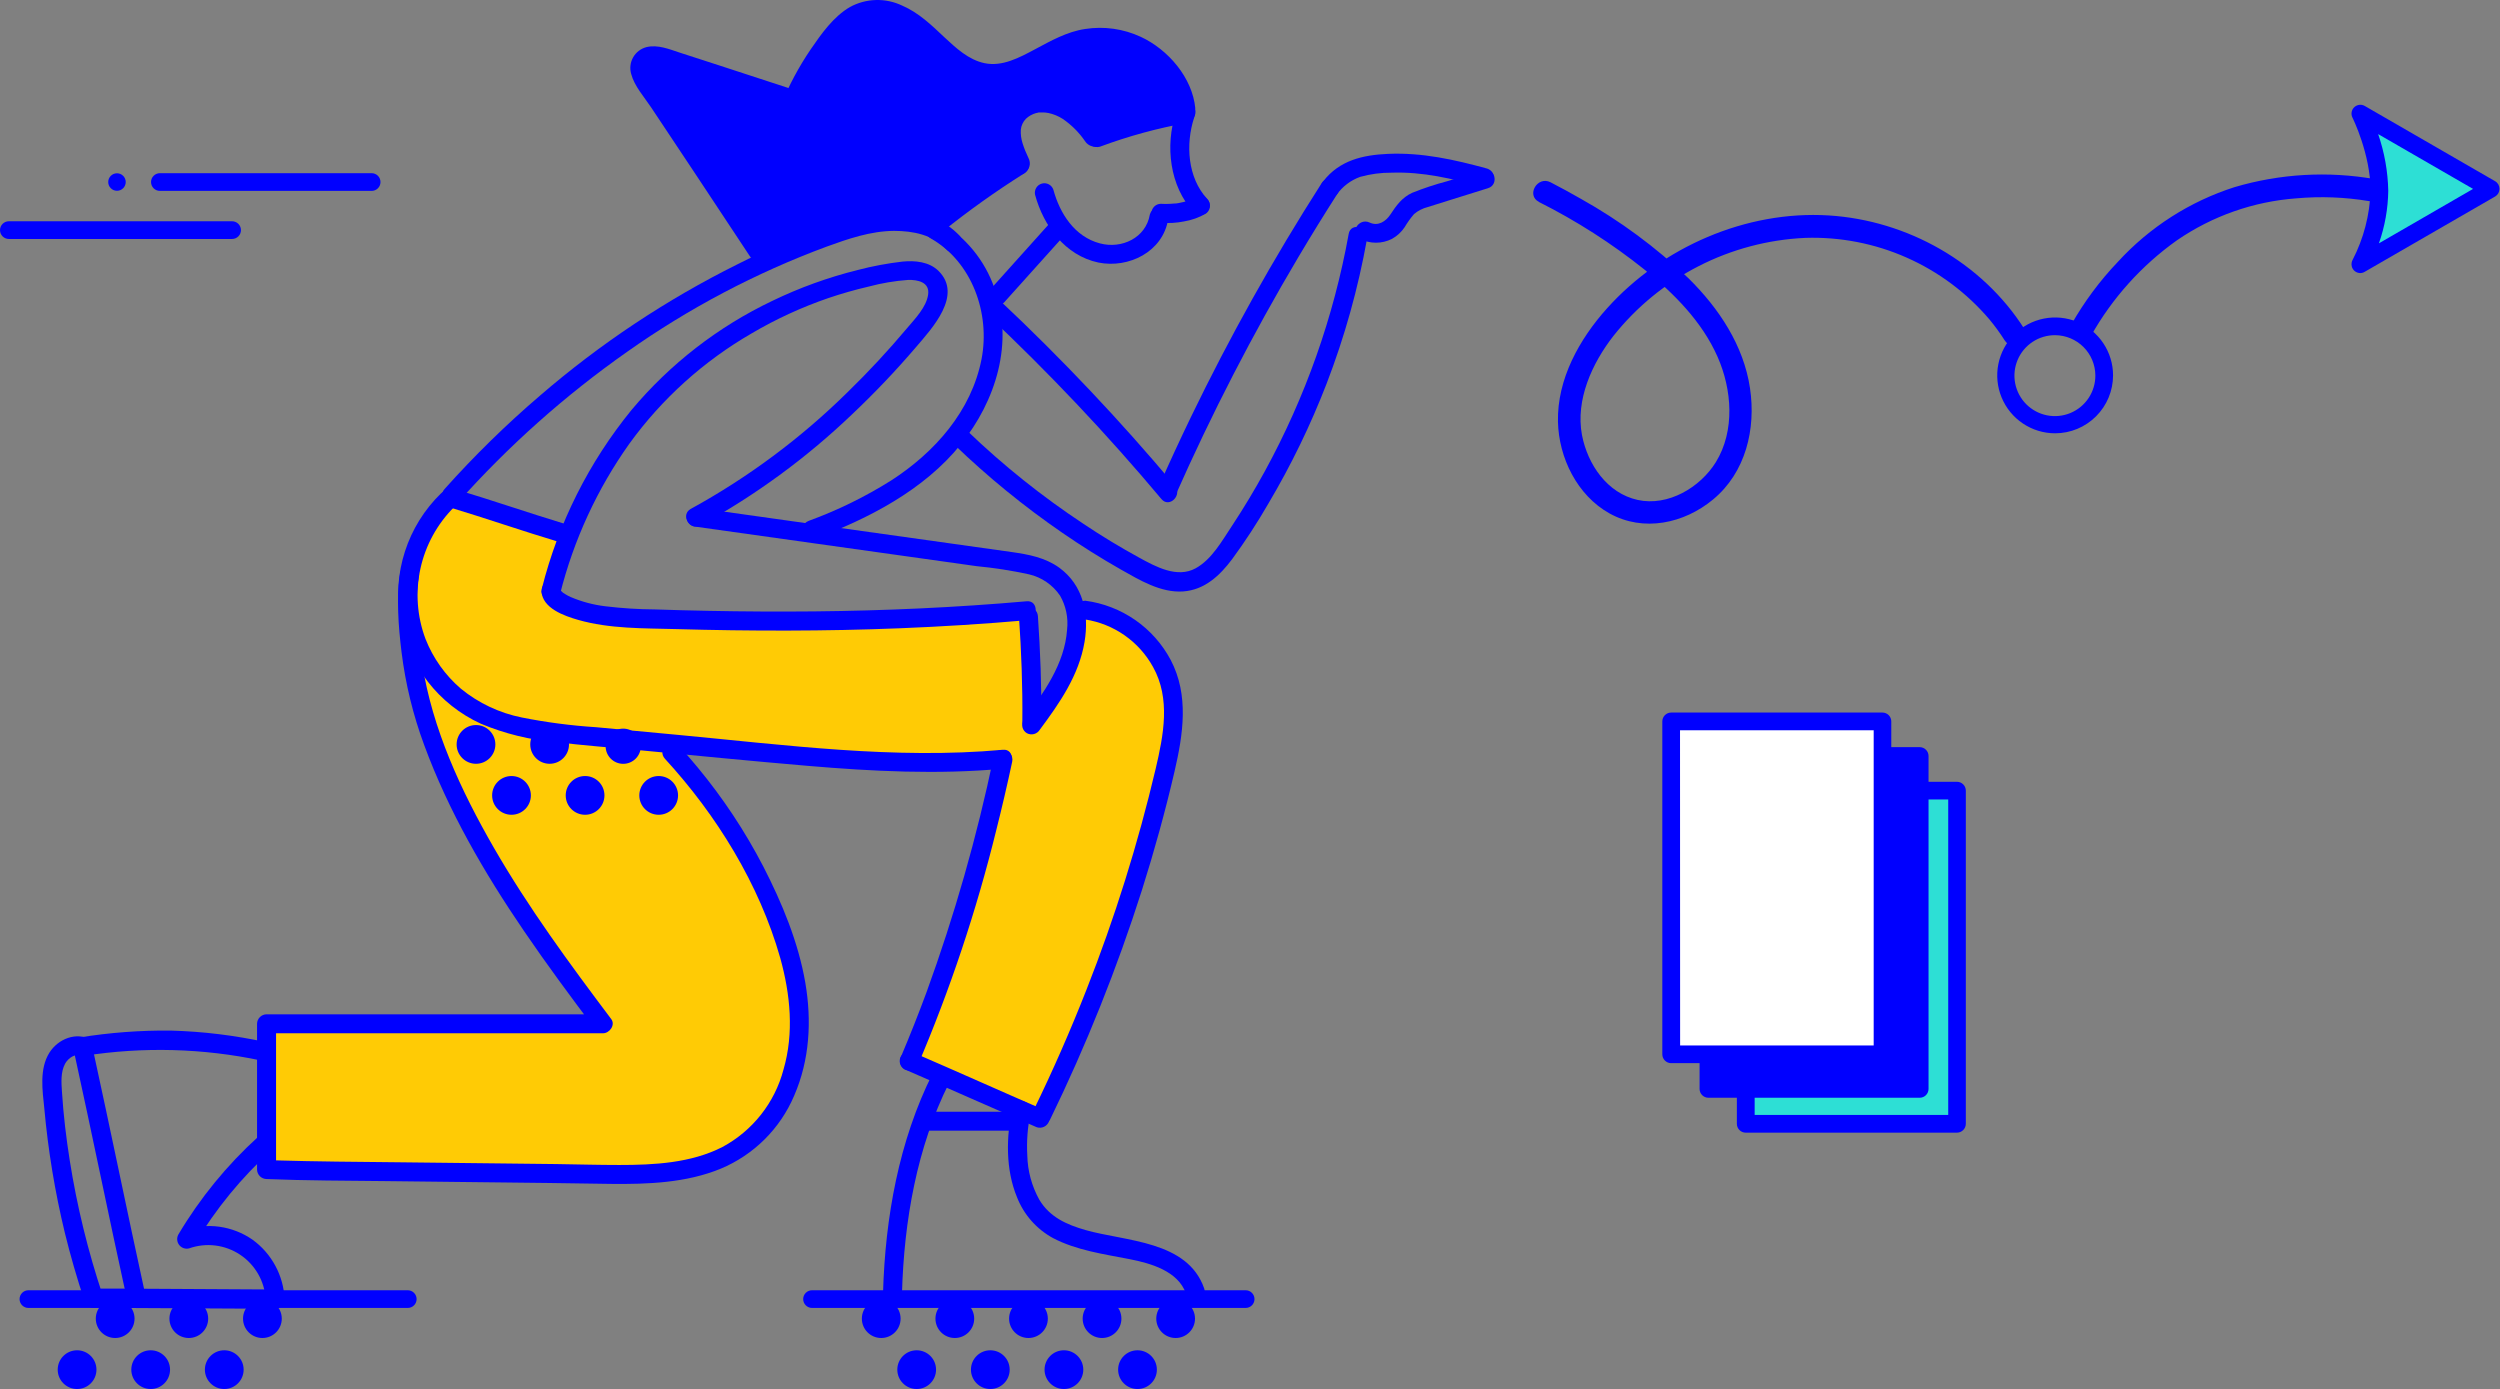 <svg xmlns="http://www.w3.org/2000/svg" width="520" height="289" fill="none" viewBox="0 0 520 289">
    <rect x="0" y="0" width="520" height="289" fill="#808080" stroke="none"/>
    <path fill="#FFCB05" d="M86.613 135.152c-.337.505 3.24 18.516 3.24 18.516l13.066 26.9 20.599 32.371H55.441v30.33l86.614-.957 12.782-4.208 10.247-15.854v-19.989l-12.698-29.225s-13.371-18-14.045-18.169c-.673-.168-34.285-4.071-34.285-4.071l-17.443-15.644z"/>
    <path fill="#FFCB05" d="M98.879 105.137h-7.585l-6.438 17.884 4.713 16.17 14.486 11.688 40.671 4.376 47.037 3.335 17.453-2.283-4.114 16.496-12.13 37.999-1.977 9.89 25.311 10.52 13.067-28.479s13.066-38.998 12.94-38.819c-.127.178 1.536-23.145 1.536-23.145s-10.942-12.393-11.12-12.624c-.179-.232-9.658-3.525-9.658-3.525l1.357 11.162-9.037 12.488-2.398-21.041-40.167 2.104-44.732-1.104-13.014-4.156 1.715-12.319-17.916-6.617z"/>
    <path fill="#00F" d="M244.439 17.296v6.301l-16.075 3.977-5.997-4.85-8.753-.547-4.345 4.629 1.115 7.301-17.505 12.972-13.266-1.81-19.768 7.68-12.34-17.611-13.161-22.135 31.266 8.974 10.825-16.16 8.038-3.408 10.909 8.427 10.847 5.155 15.675-5.88 11.046-.969 11.489 7.954zM145.716 109.285c11.426-6.273 21.986-14.007 31.414-23.008 4.731-4.465 9.22-9.181 13.445-14.129 3.314-3.882 9.72-10.751 4.65-15.78-1.936-1.936-4.903-2.21-7.491-1.957-3.155.364-6.28.951-9.352 1.757-6.129 1.525-12.083 3.68-17.769 6.428-11.271 5.376-21.253 13.116-29.268 22.692-8.857 10.87-15.221 23.55-18.642 37.148-.631 2.461 3.157 3.503 3.809 1.052 2.822-11.195 7.699-21.768 14.381-31.183 6.788-9.378 15.482-17.215 25.512-22.997 5.033-2.96 10.352-5.405 15.875-7.301 2.77-.94 5.576-1.74 8.416-2.399 2.665-.715 5.391-1.176 8.143-1.378 2.104-.073 4.608.484 4.208 3.093-.4 2.61-2.725 4.987-4.408 6.975-3.882 4.618-8.006 9.058-12.33 13.266-9.697 9.562-20.672 17.733-32.613 24.281-2.23 1.199-.242 4.608 1.989 3.409l.031.031z"/>
    <path fill="#00F" d="M112.629 122.941c.147 3.587 4.797 5.186 7.627 5.996 6.565 1.884 13.592 1.726 20.357 1.915 15.486.432 30.993.453 46.489-.168 8.816-.351 17.625-.908 26.427-1.673 2.514-.221 2.535-4.208 0-3.945-14.728 1.294-29.457 1.957-44.185 2.104-7.308.07-14.627.032-21.956-.116-3.724-.07-7.448-.168-11.173-.294-3.432-.023-6.86-.24-10.267-.652-2.504-.294-4.952-.946-7.27-1.936-.4-.18-.786-.387-1.157-.621l-.326-.21c-.326-.232.115.136-.221-.179l-.284-.274c-.305-.294.294.253-.063-.084-.358-.336.105-.221 0 .105.126-.41 0 .242 0 0-.095-2.535-4.04-2.546-3.945 0l-.053.032z"/>
    <path fill="#00F" d="M144.2 109.484l47.047 6.606 11.888 1.673c3.656.348 7.289.914 10.878 1.694 2.642.61 4.957 2.196 6.48 4.439 1.225 2.135 1.737 4.604 1.463 7.049-.495 7.206-4.934 13.255-9.079 18.852-.262.453-.335.991-.203 1.497.132.506.458.94.908 1.207.454.249.988.314 1.489.181.502-.133.933-.454 1.204-.896 4.113-5.534 8.142-11.31 9.31-18.264.989-5.87-.284-11.803-5.26-15.443-2.935-2.104-6.375-2.757-9.878-3.251l-12.414-1.747-24.818-3.482-27.91-3.924c-.504-.107-1.029-.026-1.477.228-.448.254-.787.663-.953 1.15-.133.505-.064 1.042.194 1.496.257.454.682.79 1.184.935h-.053z"/>
    <path fill="#00F" d="M216.593 150.053c.073-7.311-.211-14.591-.705-21.882-.168-2.525-4.114-2.546-3.945 0 .494 7.291.778 14.571.705 21.882 0 2.536 3.913 2.536 3.945 0zM169.26 112.135c11.299-4.208 22.892-10.152 30.593-19.715 7.28-9.026 11.099-21.177 7.006-32.444-2-5.804-6.007-10.702-11.298-13.814-2.22-1.252-4.208 2.157-1.999 3.409 8.647 4.881 12.424 15.612 10.604 25.101-2.104 10.826-9.731 19.4-18.778 25.25-5.411 3.402-11.166 6.223-17.17 8.415-2.356.884-1.336 4.692 1.052 3.798h-.01z"/>
    <path fill="#00F" d="M95.262 104.506c10.491-11.77 22.306-22.29 35.211-31.35 12.799-9.048 26.723-16.39 41.418-21.84 4.514-1.642 9.206-3.262 14.066-3.293 3.956 0 8.059.8 10.846 3.798 1.736 1.862 4.524-.937 2.788-2.788-5.786-6.218-15.591-5.597-23.039-3.43-7.971 2.446-15.715 5.578-23.145 9.363-14.798 7.362-28.613 16.551-41.124 27.353-7.034 6.025-13.66 12.513-19.83 19.42-1.684 1.883 1.052 4.682 2.798 2.788l.01-.021z"/>
    <path fill="#00F" d="M117.689 109.029c-7.806-2.368-15.506-5.04-23.302-7.365-2.44-.736-3.472 3.072-1.052 3.809 7.806 2.356 15.507 5.039 23.302 7.364 2.441.736 3.483-3.072 1.052-3.808z"/>
    <path fill="#00F" d="M91.706 102.646c-3.43 3.343-5.993 7.471-7.467 12.028-1.474 4.557-1.815 9.404-.993 14.122.821 4.718 2.78 9.165 5.709 12.954 2.928 3.79 6.736 6.809 11.093 8.795 4.957 2.073 10.206 3.362 15.56 3.819 5.775.684 11.572 1.136 17.348 1.673 11.688 1.104 23.376 2.272 35.074 3.261 13.477 1.147 27.048 1.831 40.556.6 2.504-.232 2.525-4.208 0-3.945-22.482 2.041-45.132-.989-67.498-3.093l-17.064-1.599c-5.194-.33-10.36-1.005-15.465-2.02-4.655-.927-9.012-2.983-12.687-5.986-3.264-2.797-5.793-6.352-7.365-10.352-1.753-4.669-2.121-9.745-1.06-14.618 1.062-4.873 3.51-9.335 7.046-12.851 1.81-1.788-.978-4.587-2.787-2.788z"/>
    <path fill="#00F" d="M206.681 157.406c-3.482 16.654-8.154 33.038-13.981 49.024-1.652 4.471-3.409 8.9-5.26 13.277-.245.454-.309.985-.178 1.485.131.5.446.932.883 1.208.452.264.99.339 1.497.207.507-.133.941-.46 1.206-.912 6.778-15.878 12.256-32.281 16.381-49.045 1.188-4.703 2.293-9.469 3.303-14.192.526-2.483-3.282-3.535-3.808-1.052h-.043zM225.745 128.852c2.946.463 5.748 1.594 8.189 3.306 2.442 1.713 4.459 3.961 5.898 6.573 3.682 6.585 2.188 14.16.558 21.125-3.693 15.668-8.51 31.05-14.413 46.026-3.324 8.472-6.979 16.801-10.962 24.985-1.105 2.273 2.293 4.272 3.408 1.989 7.519-15.438 13.908-31.4 19.116-47.762 2.567-8.122 4.839-16.338 6.764-24.628 1.789-7.722 3.051-15.865-.799-23.198-1.765-3.319-4.297-6.169-7.386-8.312-3.089-2.143-6.645-3.516-10.373-4.007-.52.003-1.019.211-1.388.579-.368.369-.576.868-.579 1.389.011.519.221 1.014.588 1.383.366.368.86.581 1.379.594v-.042z"/>
    <path fill="#00F" d="M188.104 222.401c9.089 3.934 18.126 7.985 27.205 11.919.456.249.989.314 1.492.183.502-.131.936-.448 1.212-.888.26-.452.331-.989.197-1.494-.134-.504-.462-.935-.912-1.199-9.079-3.934-18.106-7.995-27.195-11.919-.456-.249-.989-.314-1.492-.183-.502.131-.935.448-1.212.888-.258.451-.329.987-.197 1.49.131.504.455.935.902 1.203zM83.29 118.872c-.884 5.502-.442 11.257.231 16.77.819 6.606 2.4 13.094 4.713 19.336 5.071 13.782 12.488 26.543 20.736 38.641 4.713 6.922 9.71 13.676 14.728 20.325l1.694-2.967h-69.95c-.52.006-1.019.215-1.388.582-.37.368-.581.865-.59 1.386v30.33c.012.52.224 1.016.593 1.383.369.366.865.576 1.386.584 8.269.337 16.57.337 24.849.431 11.298.137 22.597.242 33.906.39 4.303.052 8.596.136 12.898.189 7.659.084 15.644-.21 22.798-3.156 6.89-2.873 12.381-8.33 15.296-15.202 3.23-7.448 3.672-15.549 2.315-23.492-1.452-8.416-4.829-16.569-8.753-24.196-3.793-7.309-8.353-14.193-13.603-20.536-1.304-1.578-2.661-3.156-4.05-4.639-1.715-1.873-4.503.925-2.788 2.798 10.741 11.699 19.62 26.059 23.976 41.418 2.104 7.554 2.903 15.623.673 23.25-.903 3.405-2.494 6.589-4.676 9.354-2.183 2.765-4.909 5.052-8.011 6.721-6.555 3.356-14.234 3.745-21.451 3.745-4.345 0-8.701-.126-13.045-.189-10.815-.133-21.634-.256-32.456-.368-8.773-.095-17.537-.147-26.3-.41l-1.568-.053 1.967 1.978v-30.33l-1.967 1.978h69.971c1.367 0 2.64-1.736 1.704-2.967-8.658-11.499-17.211-23.145-24.397-35.611-6.827-11.857-12.824-24.723-14.917-38.347-.895-5.796-1.631-12.33-.705-18.084.122-.503.047-1.034-.21-1.483-.255-.45-.674-.785-1.168-.937-.505-.136-1.043-.067-1.498.191-.455.257-.79.684-.933 1.187h-.01z"/>
    <path fill="#00F" d="M194.004 223.251c-7.038 14.045-9.879 30.004-10.331 45.616-.074 2.535 3.871 2.535 3.945 0 .431-14.886 3.072-30.214 9.794-43.617 1.137-2.272-2.272-4.271-3.408-1.999zM210.575 230.416c-1.304 6.028-1.43 12.845.968 18.621 1.418 3.618 4.067 6.621 7.48 8.479 4.86 2.556 10.615 3.346 15.928 4.387 4.345.852 10.078 2.451 11.719 7.133.831 2.377 4.64 1.357 3.798-1.052-3.482-9.963-16.306-9.742-24.712-12.141-3.913-1.125-7.427-2.693-9.584-6.312-1.569-2.827-2.425-5.994-2.493-9.226-.167-2.971.066-5.95.694-8.858.537-2.472-3.261-3.535-3.798-1.052v.021z"/>
    <path fill="#00F" d="M192.437 235.183h18.526c2.535 0 2.546-3.934 0-3.945h-18.526c-2.536 0-2.536 3.935 0 3.945zM55.38 216.781c-6.524-1.425-13.166-2.235-19.841-2.42-6.366-.065-12.726.413-19.01 1.431-.503.143-.93.478-1.188.932-.258.455-.326.993-.19 1.498.151.497.488.917.94 1.174.452.256.985.329 1.49.205 12.207-1.904 24.66-1.569 36.747.988 2.472.526 3.535-3.282 1.052-3.808z"/>
    <path fill="#00F" d="M18.989 216.266c-3.156-1.694-6.89-.19-8.721 2.703-2.104 3.367-1.442 7.796-1.052 11.573.785 8.719 2.213 17.37 4.27 25.879 1.172 4.77 2.533 9.486 4.083 14.15.124.412.375.774.717 1.035.341.26.757.406 1.187.417l33.076.179h4.67c.524-.006 1.023-.216 1.393-.585.37-.37.58-.87.585-1.393-.111-2.434-.77-4.812-1.93-6.956-1.158-2.144-2.785-3.999-4.76-5.426-2.051-1.42-4.406-2.338-6.877-2.682-2.47-.343-4.987-.102-7.347.704l2.23 2.893c4.341-7.29 9.749-13.89 16.044-19.578 1.883-1.705-.905-4.482-2.788-2.788-6.54 5.924-12.156 12.792-16.664 20.378-.19.339-.274.727-.245 1.114.029.388.17.759.408 1.066.237.308.56.54.927.666.367.127.764.143 1.14.047 1.744-.618 3.606-.822 5.442-.597 1.836.225 3.594.872 5.137 1.892 1.543 1.02 2.828 2.384 3.755 3.984.926 1.601 1.468 3.395 1.583 5.241l1.968-1.967-33.076-.19h-4.671l1.904 1.442c-3.064-9.161-5.362-18.559-6.87-28.1-.747-4.734-1.315-9.468-1.62-14.297-.126-1.915-.284-4.072.652-5.818.621-1.147 2.2-2.304 3.514-1.588 2.23 1.209 4.208-2.199 1.989-3.409l-.053.011z"/>
    <path fill="#00F" d="M15.495 219.211c3.693 16.832 7.101 33.665 10.794 50.497.536 2.473 4.345 1.431 3.798-1.052-3.683-16.832-7.102-33.665-10.784-50.497-.547-2.472-4.355-1.431-3.808 1.052z"/>
    <path fill="#00F" d="M84.814 272.053H5.91c-.488 0-.956-.194-1.301-.539-.346-.345-.54-.814-.54-1.302 0-.488.194-.956.54-1.302.345-.345.813-.539 1.301-.539h78.903c.488 0 .956.194 1.301.539.346.346.54.814.54 1.302 0 .488-.194.957-.54 1.302-.345.345-.813.539-1.301.539zM259.094 272.053h-90.19c-.489 0-.957-.194-1.302-.539-.346-.345-.54-.814-.54-1.302 0-.488.194-.956.54-1.302.345-.345.813-.539 1.302-.539h90.19c.488 0 .957.194 1.302.539.345.346.539.814.539 1.302 0 .488-.194.957-.539 1.302-.345.345-.814.539-1.302.539zM205.229 65.34c12.866 12.097 25.007 24.944 36.358 38.473 1.641 1.946 4.419-.852 2.788-2.788-11.352-13.529-23.492-26.375-36.358-38.473-1.841-1.736-4.64 1.052-2.788 2.788z"/>
    <path fill="#00F" d="M198.452 92.446c6.989 6.733 14.518 12.88 22.514 18.379 3.945 2.714 7.995 5.26 12.161 7.627 3.893 2.199 8.322 4.892 12.972 4.566 4.471-.316 7.627-3.304 10.183-6.712 2.725-3.716 5.243-7.579 7.543-11.572 4.717-7.954 8.764-16.287 12.099-24.912 3.756-9.757 6.574-19.85 8.416-30.141.442-2.483-3.356-3.545-3.808-1.052-3.126 17.315-9.026 34.012-17.475 49.445-2.104 3.844-4.362 7.596-6.775 11.257-2.104 3.156-4.208 7.017-7.595 8.879-3.861 2.104-8.29-.337-11.72-2.209-3.963-2.167-7.82-4.506-11.572-7.017-8.622-5.699-16.711-12.167-24.165-19.326-1.831-1.767-4.619 1.052-2.788 2.788h.01z"/>
    <path fill="#00F" d="M244.501 103.035c7.524-16.988 16.046-33.516 25.522-49.497 2.686-4.524 5.446-8.999 8.28-13.424 1.367-2.104-2.041-4.135-3.409-2-10.012 15.654-19.086 31.887-27.174 48.615-2.286 4.734-4.492 9.507-6.617 14.318-.25.454-.317.986-.186 1.488.132.501.45.932.891 1.205.451.261.987.334 1.492.202.504-.132.936-.458 1.201-.907z"/>
    <path fill="#00F" d="M278.031 40.494c1.21-1.7 2.909-2.992 4.871-3.703 2.137-.595 4.347-.888 6.565-.873 6.502-.22 12.624 1.242 18.821 2.956.495.112 1.015.028 1.45-.233.436-.261.755-.68.89-1.17.135-.49.077-1.012-.163-1.46-.24-.448-.643-.786-1.125-.945-6.838-1.873-13.519-3.367-20.641-3.061-5.26.231-10.078 1.346-13.455 5.691-.343.385-.533.883-.533 1.4 0 .515.19 1.013.533 1.398.373.364.873.567 1.394.567.52 0 1.02-.203 1.393-.567z"/>
    <path fill="#00F" d="M308.464 35.369l-7.48 2.335c-2.463.65-4.884 1.452-7.248 2.399-2.104.968-3.293 2.63-4.535 4.513-.967 1.462-2.566 2.504-4.344 1.662-2.273-1.052-4.282 2.315-1.989 3.409 1.032.523 2.173.796 3.33.796s2.298-.273 3.33-.796c1.056-.587 1.957-1.416 2.63-2.42.572-.972 1.231-1.89 1.967-2.746.825-.692 1.796-1.189 2.84-1.452 1.368-.441 2.746-.862 4.124-1.294l8.417-2.63c2.419-.747 1.388-4.565-1.052-3.797l.01.02zM245.629 20.98c-6.167 1.113-12.223 2.775-18.094 4.966-.596.183-1.098.587-1.405 1.129-.307.541-.396 1.18-.247 1.785.172.602.574 1.113 1.119 1.422.545.31 1.19.392 1.795.23 5.882-2.19 11.949-3.847 18.126-4.956.605-.17 1.118-.57 1.429-1.116.311-.545.395-1.19.234-1.798-.179-.607-.588-1.121-1.141-1.432-.552-.31-1.203-.393-1.816-.23z"/>
    <path fill="#00F" d="M229.762 26.922c-1.762-2.63-4.051-4.866-6.722-6.564-1.379-.846-2.92-1.394-4.524-1.608-1.604-.214-3.234-.09-4.787.366-1.471.454-2.795 1.29-3.838 2.423-1.042 1.133-1.765 2.522-2.095 4.026-.632 3.45.589 6.554 2.009 9.637.32.539.839.93 1.446 1.09.606.159 1.25.074 1.794-.238.533-.326.919-.845 1.078-1.449.159-.604.078-1.245-.226-1.791-.478-.978-.883-1.991-1.209-3.03-.292-.91-.414-1.866-.358-2.82.088-.847.459-1.64 1.052-2.25.595-.562 1.317-.97 2.104-1.19.105 0 .673-.158.547-.136-.126.02.484 0 .631 0 .473-.019.946.02 1.41.115 1.054.227 2.058.64 2.967 1.22 1.819 1.243 3.392 2.813 4.639 4.63.33.528.849.911 1.451 1.07.602.158 1.243.08 1.789-.218.539-.32.931-.84 1.09-1.446.159-.606.074-1.25-.237-1.794l-.011-.043z"/>
    <path fill="#00F" d="M196.067 48.153c5.381-4.314 11.001-8.321 16.833-12.003.542-.317.937-.836 1.097-1.444.16-.608.071-1.254-.245-1.797-.317-.542-.836-.937-1.444-1.097-.608-.16-1.254-.071-1.797.245-6.171 3.91-12.117 8.163-17.81 12.74-.442.447-.689 1.05-.689 1.678 0 .628.247 1.231.689 1.678.451.429 1.05.668 1.672.668.623 0 1.222-.24 1.673-.668h.021zM244.567 23.461c-2.231 6.86-1.294 15.255 3.724 20.683 1.725 1.862 4.513-.926 2.788-2.798-4.072-4.398-4.492-11.352-2.714-16.833.789-2.42-3.02-3.461-3.798-1.052z"/>
    <path fill="#00F" d="M248.691 41.043c-.286.171-.581.325-.884.463 0 0-.326.147 0 0l-.526.19c-.687.229-1.391.408-2.104.536l-.515.084h.136-.252c-.358 0-.716.063-1.052.074-.676.047-1.355.047-2.031 0-.522.002-1.023.212-1.391.583-.369.37-.576.872-.576 1.395.011.518.222 1.012.588 1.379.367.366.861.577 1.379.588 1.601.13 3.212.038 4.787-.274 1.604-.261 3.147-.81 4.555-1.62.414-.282.706-.71.817-1.198.11-.489.032-1.001-.221-1.434-.252-.432-.659-.753-1.139-.897-.479-.144-.996-.101-1.445.12l-.126.011z"/>
    <path fill="#00F" d="M215.298 40.525c1.757 6.47 6.249 12.624 13.172 14.086 6.312 1.263 13.371-2.24 14.496-8.942.125-.504.052-1.037-.204-1.49-.257-.452-.677-.788-1.174-.94-.503-.136-1.04-.067-1.493.191-.453.258-.786.685-.926 1.187-.821 4.871-5.86 7.217-10.384 6.007-5.26-1.389-8.332-6.196-9.679-11.151-.158-.483-.497-.886-.945-1.126-.447-.24-.97-.298-1.46-.162-.489.135-.908.453-1.169.889-.262.436-.345.955-.234 1.45z"/>
    <path fill="#00F" d="M218.852 45.872l-12.793 14.245c-.359.377-.559.878-.559 1.399 0 .52.2 1.022.559 1.399.375.36.874.562 1.394.562.52 0 1.02-.201 1.394-.562L221.64 48.67c.339-.376.521-.867.509-1.374-.013-.506-.219-.988-.576-1.347-.358-.359-.839-.567-1.345-.581-.507-.014-.999.166-1.376.504zM248.627 22.566c-.589-6.386-5.639-12.256-11.352-14.907-3.611-1.675-7.638-2.242-11.572-1.63-3.756.557-7.101 2.45-10.394 4.207-3.293 1.757-6.817 3.672-10.52 2.904-3.335-.694-5.944-3.156-8.343-5.376-2.672-2.525-5.355-5.123-8.784-6.596-1.704-.814-3.576-1.213-5.463-1.164-1.887.05-3.736.546-5.394 1.448-3.44 1.999-5.955 5.576-8.153 8.774-2.493 3.66-4.585 7.58-6.239 11.688-.162.604-.079 1.247.23 1.79.309.544.82.944 1.422 1.113.605.154 1.246.068 1.789-.24.543-.307.946-.813 1.125-1.411 1.362-3.277 3.028-6.419 4.976-9.384 1.639-2.764 3.681-5.267 6.06-7.428 5.617-4.607 11.572 1.505 15.601 5.26 2.362 2.414 5.184 4.328 8.301 5.629 3.29 1.105 6.865 1.02 10.099-.242 6.428-2.304 11.804-7.49 19.084-6.312 3.081.505 5.936 1.936 8.185 4.103 2.156 2.03 4.281 4.744 4.566 7.795.016.623.27 1.216.711 1.656.44.44 1.033.695 1.656.711.626-.005 1.225-.256 1.667-.7.443-.442.694-1.04.7-1.667l.042-.02z"/>
    <path fill="#00F" d="M166.24 19.041l-16.622-5.428-8.185-2.651c-2.22-.726-4.608-1.736-6.986-1.157-.579.152-1.122.42-1.596.786-.474.366-.869.824-1.164 1.345-.294.522-.481 1.098-.549 1.693-.068.595-.016 1.198.153 1.772.663 2.515 2.714 4.787 4.135 6.923l9.573 14.391 10.994 16.612c1.673 2.525 5.775.158 4.082-2.388l-17.264-25.954-4.355-6.543c-.674-1.052-1.358-2-1.999-3.01-.172-.363-.369-.714-.589-1.051-.369-.379.115 0-.179 0 1.697.272 3.361.72 4.965 1.336l7.438 2.42 16.833 5.47c2.903.947 4.145-3.619 1.262-4.566h.053zM320.11 42.019c7.774 3.902 15.118 8.605 21.914 14.034 6.165 4.976 11.993 10.825 15.233 18.168 2.999 6.807 3.662 15.36-.357 21.903-3.251 5.261-9.942 9.258-16.275 7.859-6.333-1.399-10.384-7.364-11.572-13.476-1.379-7.365 2.104-14.94 6.533-20.63 4.809-6.055 10.86-11.008 17.745-14.527 6.885-3.519 14.445-5.521 22.169-5.873 7.252-.236 14.465 1.169 21.099 4.109s12.519 7.34 17.216 12.871c1.142 1.377 2.196 2.825 3.156 4.335 1.62 2.567 5.723.189 4.082-2.389-8.806-13.855-24.397-22.587-40.714-23.597-17.148-1.052-34.622 6.586-46.058 19.305-5.775 6.428-10.404 14.729-10.226 23.576.158 7.512 3.998 15.349 10.71 19.094 7.08 3.946 15.528 2.105 21.556-2.893 6.796-5.628 8.942-14.665 7.68-23.144-1.315-8.9-6.491-16.643-12.782-22.85-6.743-6.438-14.272-11.998-22.408-16.549-2.104-1.21-4.208-2.346-6.313-3.44-2.714-1.378-5.112 2.704-2.388 4.093v.02zM434.91 69.885c4.42-7.87 10.528-14.664 17.885-19.894 7.353-5.056 15.918-8.07 24.817-8.732 5.04-.453 10.116-.262 15.107.569.605.15 1.245.063 1.787-.244.543-.308.946-.812 1.128-1.408.162-.605.079-1.25-.23-1.795-.309-.545-.82-.947-1.422-1.12-9.729-1.71-19.722-1.14-29.194 1.663-9.296 2.974-17.654 8.323-24.249 15.517-3.758 3.937-7.016 8.322-9.7 13.056-1.494 2.662 2.588 5.05 4.082 2.388h-.011z"/>
    <path fill="#00F" d="M427.472 90.127c-2.383 0-4.712-.707-6.693-2.03-1.981-1.324-3.525-3.205-4.436-5.406-.912-2.201-1.151-4.624-.686-6.96.465-2.337 1.612-4.483 3.297-6.168 1.685-1.684 3.831-2.832 6.168-3.296 2.336-.465 4.758-.227 6.959.685 2.201.912 4.083 2.456 5.406 4.437 1.324 1.98 2.03 4.31 2.03 6.692-.005 3.193-1.276 6.254-3.534 8.511-2.258 2.258-5.318 3.53-8.511 3.535zm0-20.41c-1.67-.01-3.304.476-4.696 1.397-1.392.92-2.479 2.234-3.122 3.774-.644 1.54-.815 3.237-.492 4.874.323 1.638 1.126 3.142 2.306 4.323 1.18 1.18 2.685 1.982 4.322 2.305 1.637.323 3.334.152 4.874-.491 1.54-.644 2.854-1.73 3.775-3.123.92-1.392 1.407-3.026 1.396-4.695-.014-2.214-.899-4.333-2.465-5.899-1.565-1.565-3.685-2.45-5.898-2.465z"/>
    <path fill="#2DDFD5" d="M518.083 39.297l-27.132-15.664s3.966 7.869 3.966 16.043c-.15 5.33-1.506 10.556-3.966 15.286l27.132-15.665z"/>
    <path fill="#00F" d="M490.951 56.8c-.321 0-.636-.084-.914-.244-.279-.159-.511-.388-.673-.664-.163-.276-.251-.59-.254-.911-.004-.32.075-.637.231-.917 2.305-4.458 3.581-9.376 3.735-14.392 0-7.616-3.724-15.138-3.766-15.212-.178-.354-.237-.756-.168-1.146.069-.39.262-.748.55-1.02.288-.271.657-.443 1.05-.489.394-.046.792.037 1.135.235l27.131 15.665c.273.163.498.395.654.671.157.277.239.59.239.907 0 .318-.082.63-.239.907-.156.276-.381.507-.654.671l-27.131 15.665c-.279.172-.599.266-.926.273zm3.703-28.91c1.312 3.793 2.022 7.769 2.104 11.782-.05 3.729-.707 7.424-1.946 10.941l19.588-11.32-19.746-11.403z"/>
    <path fill="#2DDFD5" d="M407.049 164.453h-43.944v69.245h43.944v-69.245z"/>
    <path fill="#00F" d="M407.05 235.593h-43.943c-.489 0-.957-.194-1.302-.54-.345-.345-.539-.813-.539-1.302v-69.297c0-.488.194-.956.539-1.301.345-.346.813-.54 1.302-.54h43.943c.488 0 .956.194 1.302.54.345.345.539.813.539 1.301v69.245c.006.246-.038.49-.128.719-.09.229-.224.437-.396.614-.171.176-.376.316-.602.413-.226.096-.469.146-.715.148zm-42.081-3.683h40.261v-65.615h-40.282l.021 65.615z"/>
    <path fill="#00F" d="M399.299 157.246h-43.944v69.245h43.944v-69.245z"/>
    <path fill="#00F" d="M399.296 228.333h-43.943c-.489 0-.957-.194-1.302-.539-.345-.346-.539-.814-.539-1.302v-69.245c0-.488.194-.956.539-1.302.345-.345.813-.539 1.302-.539h43.943c.488 0 .957.194 1.302.539.345.346.539.814.539 1.302v69.245c0 .488-.194.956-.539 1.302-.345.345-.814.539-1.302.539zm-42.081-3.682h40.261v-65.563h-40.282l.021 65.563z"/>
    <path fill="#fff" d="M391.545 150.051h-43.943v69.244h43.943v-69.244z"/>
    <path fill="#00F" d="M391.546 221.138h-43.943c-.489 0-.957-.194-1.302-.54-.345-.345-.539-.813-.539-1.301v-69.245c0-.488.194-.957.539-1.302.345-.345.813-.539 1.302-.539h43.943c.488 0 .957.194 1.302.539.345.345.539.814.539 1.302v69.245c0 .488-.194.956-.539 1.301-.345.346-.814.54-1.302.54zm-42.081-3.683h40.261v-65.562h-40.282l.021 65.562zM48.278 49.706H1.84c-.488 0-.957-.194-1.302-.54C.194 48.821 0 48.353 0 47.865c0-.489.194-.957.54-1.302.344-.346.813-.54 1.301-.54h46.437c.488 0 .956.194 1.301.54.346.345.54.813.54 1.301 0 .489-.194.957-.54 1.302-.345.346-.813.54-1.301.54zM77.303 39.706H33.255c-.488 0-.956-.194-1.302-.54-.345-.345-.539-.813-.539-1.301 0-.489.194-.957.54-1.302.345-.346.813-.54 1.301-.54h44.048c.489 0 .957.194 1.302.54.346.345.54.813.54 1.301 0 .489-.194.957-.54 1.302-.345.346-.813.54-1.302.54zM24.332 39.683c1.005 0 1.82-.815 1.82-1.82 0-1.005-.815-1.82-1.82-1.82-1.005 0-1.82.815-1.82 1.82 0 1.005.815 1.82 1.82 1.82zM183.295 278.305c2.225 0 4.029-1.804 4.029-4.03 0-2.225-1.804-4.029-4.029-4.029-2.225 0-4.029 1.804-4.029 4.029 0 2.226 1.804 4.03 4.029 4.03zM198.603 278.305c2.226 0 4.03-1.804 4.03-4.03 0-2.225-1.804-4.029-4.03-4.029-2.225 0-4.029 1.804-4.029 4.029 0 2.226 1.804 4.03 4.029 4.03zM213.92 278.305c2.225 0 4.029-1.804 4.029-4.03 0-2.225-1.804-4.029-4.029-4.029-2.225 0-4.029 1.804-4.029 4.029 0 2.226 1.804 4.03 4.029 4.03zM229.225 278.305c2.225 0 4.029-1.804 4.029-4.03 0-2.225-1.804-4.029-4.029-4.029-2.226 0-4.03 1.804-4.03 4.029 0 2.226 1.804 4.03 4.03 4.03zM244.533 278.305c2.225 0 4.029-1.804 4.029-4.03 0-2.225-1.804-4.029-4.029-4.029-2.225 0-4.029 1.804-4.029 4.029 0 2.226 1.804 4.03 4.029 4.03zM190.67 288.918c2.225 0 4.029-1.804 4.029-4.029 0-2.226-1.804-4.03-4.029-4.03-2.225 0-4.029 1.804-4.029 4.03 0 2.225 1.804 4.029 4.029 4.029zM205.986 288.918c2.226 0 4.03-1.804 4.03-4.029 0-2.226-1.804-4.03-4.03-4.03-2.225 0-4.029 1.804-4.029 4.03 0 2.225 1.804 4.029 4.029 4.029zM221.295 288.918c2.225 0 4.029-1.804 4.029-4.029 0-2.226-1.804-4.03-4.029-4.03-2.225 0-4.029 1.804-4.029 4.03 0 2.225 1.804 4.029 4.029 4.029zM236.6 288.918c2.225 0 4.029-1.804 4.029-4.029 0-2.226-1.804-4.03-4.029-4.03-2.226 0-4.03 1.804-4.03 4.03 0 2.225 1.804 4.029 4.03 4.029zM99.006 158.867c2.225 0 4.029-1.804 4.029-4.029 0-2.225-1.804-4.029-4.03-4.029-2.224 0-4.028 1.804-4.028 4.029 0 2.225 1.803 4.029 4.029 4.029zM114.322 158.867c2.226 0 4.03-1.804 4.03-4.029 0-2.225-1.804-4.029-4.03-4.029-2.225 0-4.029 1.804-4.029 4.029 0 2.225 1.804 4.029 4.029 4.029zM129.63 158.877c2.022 0 3.661-1.639 3.661-3.661 0-2.022-1.639-3.661-3.661-3.661-2.022 0-3.661 1.639-3.661 3.661 0 2.022 1.639 3.661 3.661 3.661zM106.393 169.473c2.225 0 4.029-1.804 4.029-4.03 0-2.225-1.804-4.029-4.029-4.029-2.226 0-4.03 1.804-4.03 4.029 0 2.226 1.804 4.03 4.03 4.03zM121.697 169.473c2.226 0 4.029-1.804 4.029-4.03 0-2.225-1.803-4.029-4.029-4.029-2.225 0-4.029 1.804-4.029 4.029 0 2.226 1.804 4.03 4.029 4.03zM137.006 169.473c2.225 0 4.029-1.804 4.029-4.03 0-2.225-1.804-4.029-4.029-4.029-2.225 0-4.029 1.804-4.029 4.029 0 2.226 1.804 4.03 4.029 4.03zM23.955 278.305c2.225 0 4.03-1.804 4.03-4.03 0-2.225-1.805-4.029-4.03-4.029-2.225 0-4.03 1.804-4.03 4.029 0 2.226 1.805 4.03 4.03 4.03zM39.272 278.305c2.225 0 4.029-1.804 4.029-4.03 0-2.225-1.804-4.029-4.03-4.029-2.225 0-4.029 1.804-4.029 4.029 0 2.226 1.804 4.03 4.03 4.03zM54.58 278.305c2.225 0 4.03-1.804 4.03-4.03 0-2.225-1.805-4.029-4.03-4.029-2.225 0-4.03 1.804-4.03 4.029 0 2.226 1.805 4.03 4.03 4.03zM16.033 288.918c2.226 0 4.03-1.804 4.03-4.029 0-2.226-1.804-4.03-4.03-4.03-2.225 0-4.03 1.804-4.03 4.03 0 2.225 1.805 4.029 4.03 4.029zM31.342 288.918c2.225 0 4.029-1.804 4.029-4.029 0-2.226-1.804-4.03-4.03-4.03-2.225 0-4.029 1.804-4.029 4.03 0 2.225 1.804 4.029 4.03 4.029zM46.647 288.918c2.225 0 4.029-1.804 4.029-4.029 0-2.226-1.804-4.03-4.03-4.03-2.225 0-4.029 1.804-4.029 4.03 0 2.225 1.804 4.029 4.03 4.029z"/>
</svg>
